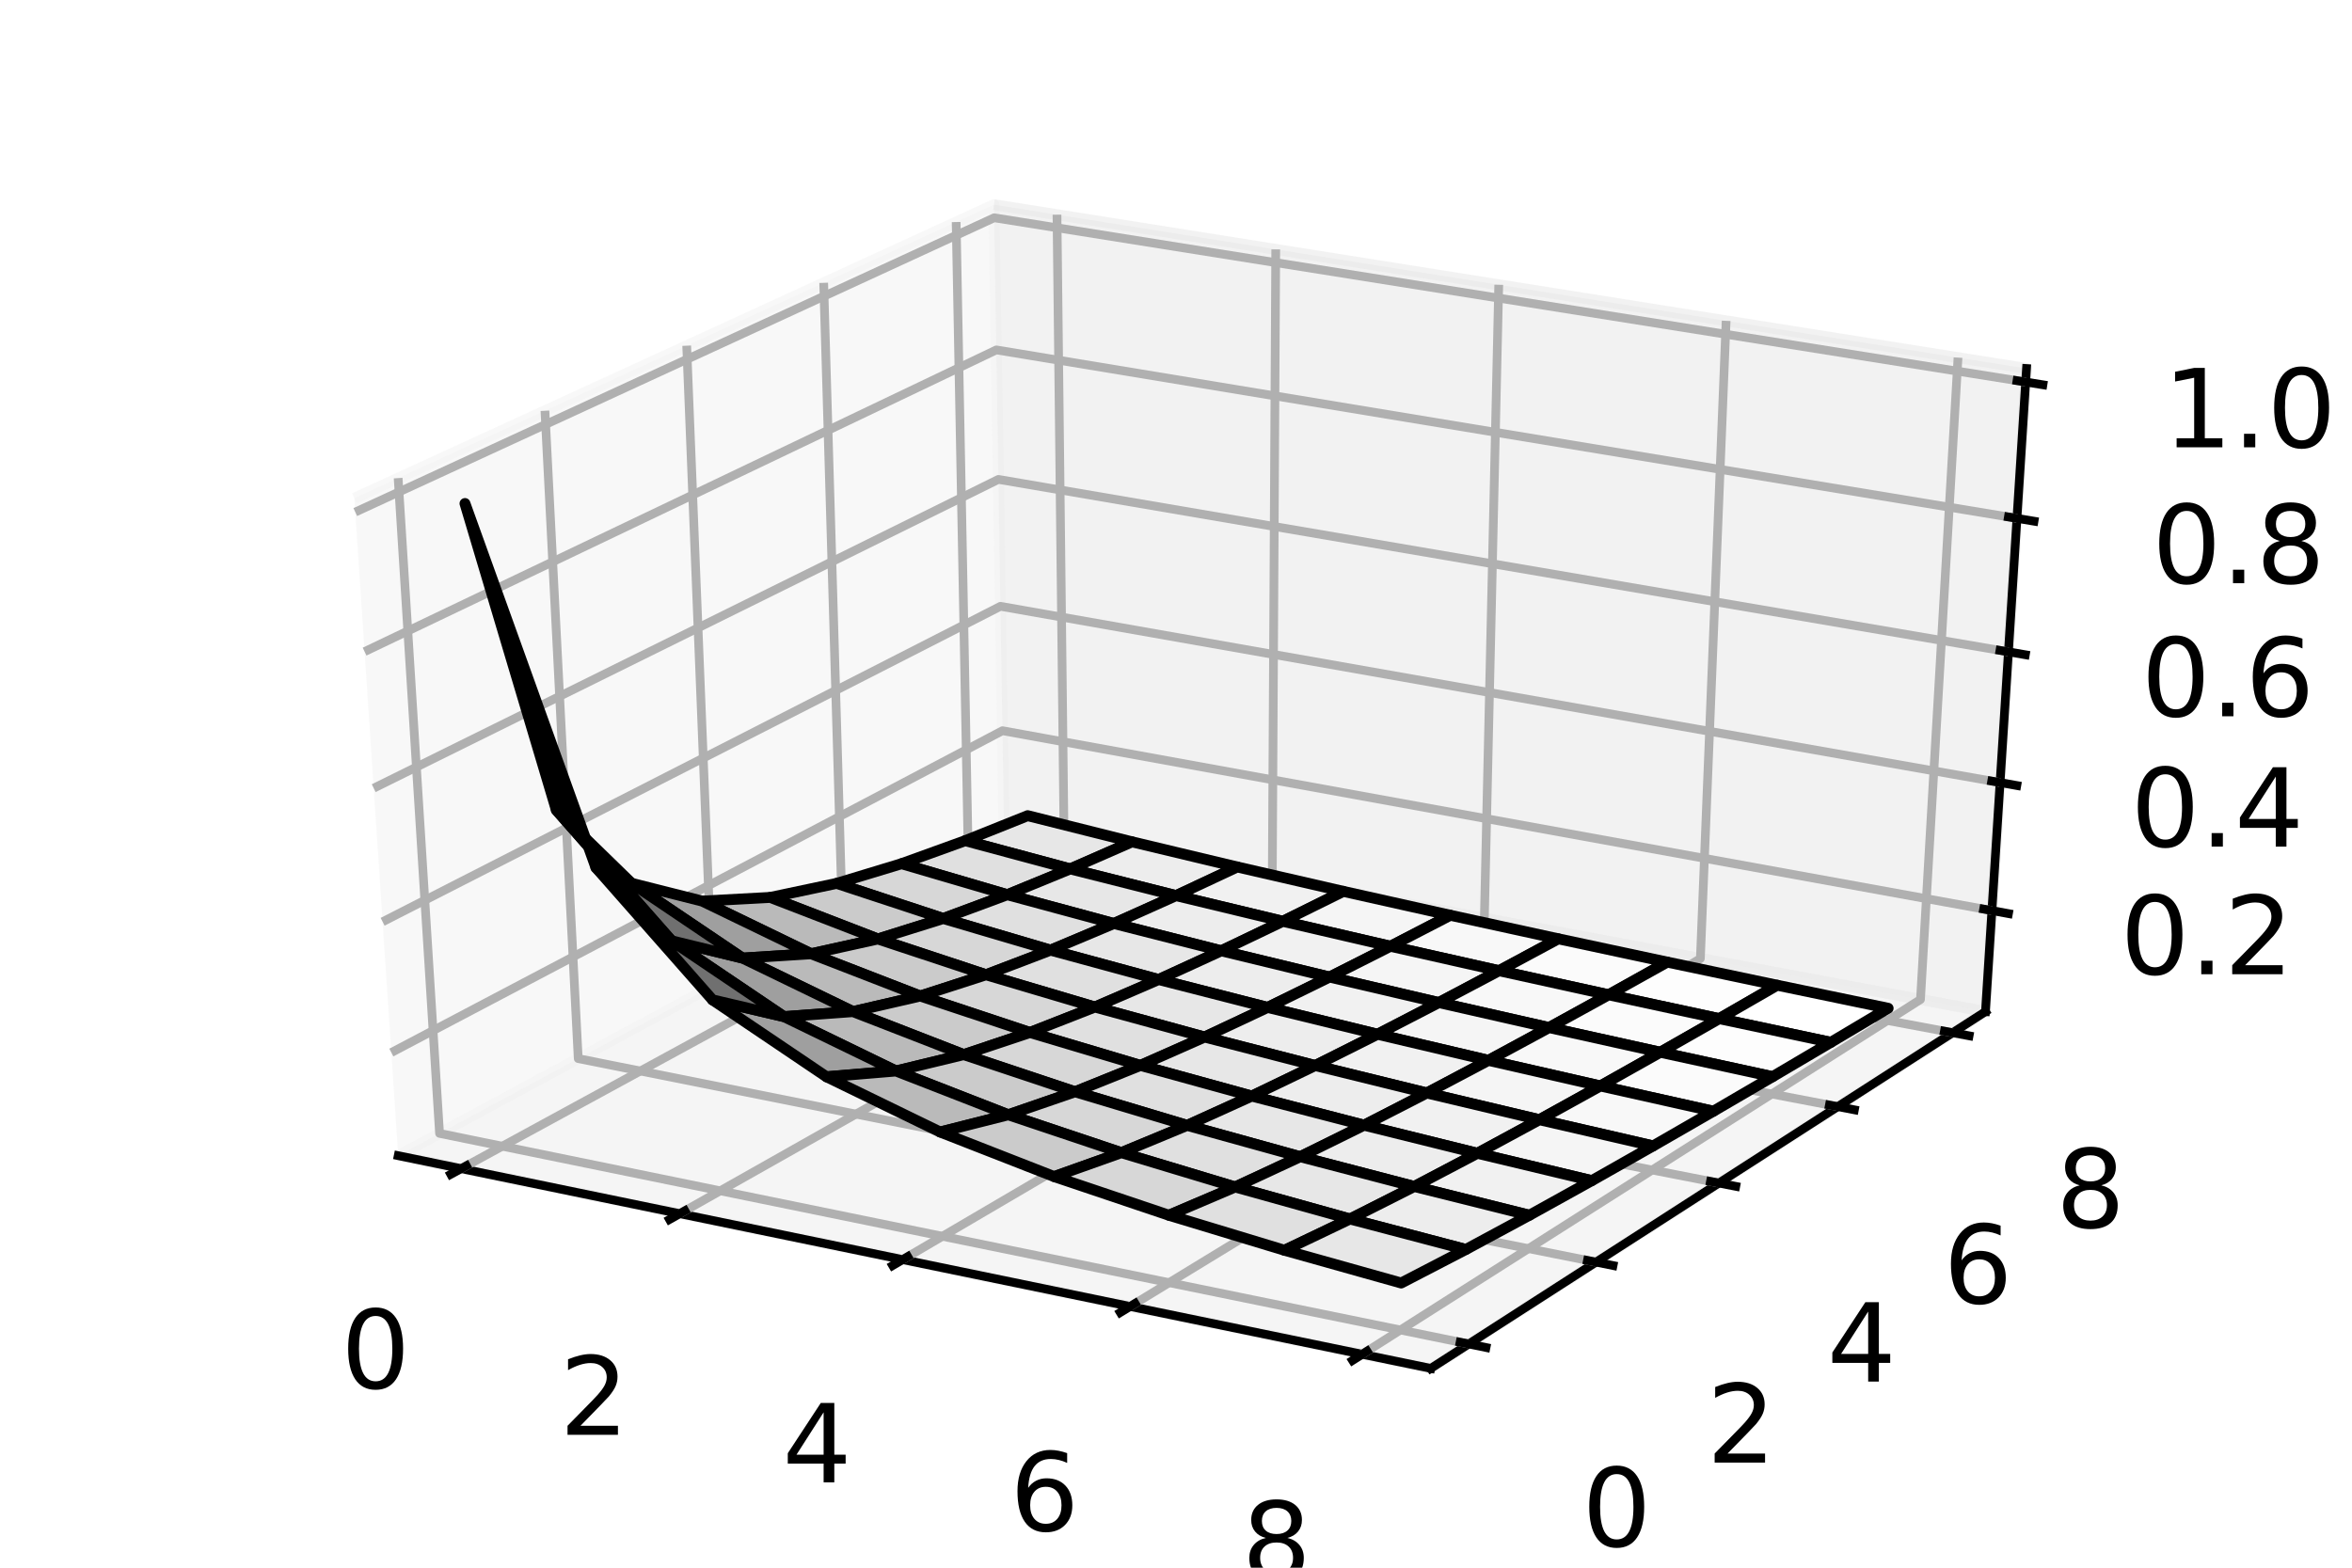 <?xml version="1.0" encoding="utf-8" standalone="no"?>
<!DOCTYPE svg PUBLIC "-//W3C//DTD SVG 1.1//EN"
  "http://www.w3.org/Graphics/SVG/1.1/DTD/svg11.dtd">
<!-- Created with matplotlib (https://matplotlib.org/) -->
<svg height="144pt" version="1.1" viewBox="0 0 216 144" width="216pt" xmlns="http://www.w3.org/2000/svg" xmlns:xlink="http://www.w3.org/1999/xlink">
 <defs>
  <style type="text/css">
*{stroke-linecap:butt;stroke-linejoin:round;}
  </style>
 </defs>
 <g id="figure_1">
  <g id="patch_1">
   <path d="M 0 144 
L 216 144 
L 216 0 
L 0 0 
z
" style="fill:#ffffff;"/>
  </g>
  <g id="patch_2">
   <path d="M 10.8 133.2 
L 205.2 133.2 
L 205.2 10.8 
L 10.8 10.8 
z
" style="fill:#ffffff;"/>
  </g>
  <g id="pane3d_1">
   <g id="patch_3">
    <path d="M 36.571 106.154 
L 92.209 76.144 
L 91.283 18.801 
L 32.542 45.764 
" style="fill:#f2f2f2;opacity:0.5;stroke:#f2f2f2;stroke-linejoin:miter;"/>
   </g>
  </g>
  <g id="pane3d_2">
   <g id="patch_4">
    <path d="M 92.209 76.144 
L 182.338 92.922 
L 186.109 33.849 
L 91.283 18.801 
" style="fill:#e6e6e6;opacity:0.5;stroke:#e6e6e6;stroke-linejoin:miter;"/>
   </g>
  </g>
  <g id="pane3d_3">
   <g id="patch_5">
    <path d="M 36.571 106.154 
L 131.398 125.694 
L 182.338 92.922 
L 92.209 76.144 
" style="fill:#ececec;opacity:0.5;stroke:#ececec;stroke-linejoin:miter;"/>
   </g>
  </g>
  <g id="axis3d_1">
   <g id="line2d_1">
    <path d="M 36.571 106.154 
L 131.398 125.694 
" style="fill:none;stroke:#000000;stroke-linecap:square;stroke-width:0.8;"/>
   </g>
   <g id="Line3DCollection_1">
    <path d="M 42.352 107.345 
L 97.721 77.17 
L 97.07 19.719 
" style="fill:none;stroke:#b0b0b0;stroke-width:0.8;"/>
    <path d="M 62.426 111.482 
L 116.844 80.73 
L 117.16 22.907 
" style="fill:none;stroke:#b0b0b0;stroke-width:0.8;"/>
    <path d="M 82.901 115.701 
L 136.319 84.355 
L 137.64 26.157 
" style="fill:none;stroke:#b0b0b0;stroke-width:0.8;"/>
    <path d="M 103.788 120.005 
L 156.158 88.048 
L 158.522 29.471 
" style="fill:none;stroke:#b0b0b0;stroke-width:0.8;"/>
    <path d="M 125.1 124.396 
L 176.371 91.811 
L 179.818 32.85 
" style="fill:none;stroke:#b0b0b0;stroke-width:0.8;"/>
   </g>
   <g id="xtick_1">
    <g id="line2d_2">
     <path d="M 42.829 107.085 
L 41.396 107.866 
" style="fill:none;stroke:#000000;stroke-linecap:square;stroke-width:0.8;"/>
    </g>
    <g id="text_1">
     <!-- 0 -->
     <defs>
      <path d="M 31.781 66.406 
Q 24.172 66.406 20.328 58.906 
Q 16.5 51.422 16.5 36.375 
Q 16.5 21.391 20.328 13.891 
Q 24.172 6.391 31.781 6.391 
Q 39.453 6.391 43.281 13.891 
Q 47.125 21.391 47.125 36.375 
Q 47.125 51.422 43.281 58.906 
Q 39.453 66.406 31.781 66.406 
z
M 31.781 74.219 
Q 44.047 74.219 50.516 64.516 
Q 56.984 54.828 56.984 36.375 
Q 56.984 17.969 50.516 8.266 
Q 44.047 -1.422 31.781 -1.422 
Q 19.531 -1.422 13.062 8.266 
Q 6.594 17.969 6.594 36.375 
Q 6.594 54.828 13.062 64.516 
Q 19.531 74.219 31.781 74.219 
z
" id="DejaVuSans-48"/>
     </defs>
     <g transform="translate(31.318 127.52)scale(0.1 -0.1)">
      <use xlink:href="#DejaVuSans-48"/>
     </g>
    </g>
   </g>
   <g id="xtick_2">
    <g id="line2d_3">
     <path d="M 62.896 111.217 
L 61.486 112.013 
" style="fill:none;stroke:#000000;stroke-linecap:square;stroke-width:0.8;"/>
    </g>
    <g id="text_2">
     <!-- 2 -->
     <defs>
      <path d="M 19.188 8.297 
L 53.609 8.297 
L 53.609 0 
L 7.328 0 
L 7.328 8.297 
Q 12.938 14.109 22.625 23.891 
Q 32.328 33.688 34.812 36.531 
Q 39.547 41.844 41.422 45.531 
Q 43.312 49.219 43.312 52.781 
Q 43.312 58.594 39.234 62.25 
Q 35.156 65.922 28.609 65.922 
Q 23.969 65.922 18.812 64.312 
Q 13.672 62.703 7.812 59.422 
L 7.812 69.391 
Q 13.766 71.781 18.938 73 
Q 24.125 74.219 28.422 74.219 
Q 39.75 74.219 46.484 68.547 
Q 53.219 62.891 53.219 53.422 
Q 53.219 48.922 51.531 44.891 
Q 49.859 40.875 45.406 35.406 
Q 44.188 33.984 37.641 27.219 
Q 31.109 20.453 19.188 8.297 
z
" id="DejaVuSans-50"/>
     </defs>
     <g transform="translate(51.388 131.796)scale(0.1 -0.1)">
      <use xlink:href="#DejaVuSans-50"/>
     </g>
    </g>
   </g>
   <g id="xtick_3">
    <g id="line2d_4">
     <path d="M 83.362 115.43 
L 81.978 116.243 
" style="fill:none;stroke:#000000;stroke-linecap:square;stroke-width:0.8;"/>
    </g>
    <g id="text_3">
     <!-- 4 -->
     <defs>
      <path d="M 37.797 64.312 
L 12.891 25.391 
L 37.797 25.391 
z
M 35.203 72.906 
L 47.609 72.906 
L 47.609 25.391 
L 58.016 25.391 
L 58.016 17.188 
L 47.609 17.188 
L 47.609 0 
L 37.797 0 
L 37.797 17.188 
L 4.891 17.188 
L 4.891 26.703 
z
" id="DejaVuSans-52"/>
     </defs>
     <g transform="translate(71.859 136.158)scale(0.1 -0.1)">
      <use xlink:href="#DejaVuSans-52"/>
     </g>
    </g>
   </g>
   <g id="xtick_4">
    <g id="line2d_5">
     <path d="M 104.24 119.729 
L 102.882 120.557 
" style="fill:none;stroke:#000000;stroke-linecap:square;stroke-width:0.8;"/>
    </g>
    <g id="text_4">
     <!-- 6 -->
     <defs>
      <path d="M 33.016 40.375 
Q 26.375 40.375 22.484 35.828 
Q 18.609 31.297 18.609 23.391 
Q 18.609 15.531 22.484 10.953 
Q 26.375 6.391 33.016 6.391 
Q 39.656 6.391 43.531 10.953 
Q 47.406 15.531 47.406 23.391 
Q 47.406 31.297 43.531 35.828 
Q 39.656 40.375 33.016 40.375 
z
M 52.594 71.297 
L 52.594 62.312 
Q 48.875 64.062 45.094 64.984 
Q 41.312 65.922 37.594 65.922 
Q 27.828 65.922 22.672 59.328 
Q 17.531 52.734 16.797 39.406 
Q 19.672 43.656 24.016 45.922 
Q 28.375 48.188 33.594 48.188 
Q 44.578 48.188 50.953 41.516 
Q 57.328 34.859 57.328 23.391 
Q 57.328 12.156 50.688 5.359 
Q 44.047 -1.422 33.016 -1.422 
Q 20.359 -1.422 13.672 8.266 
Q 6.984 17.969 6.984 36.375 
Q 6.984 53.656 15.188 63.938 
Q 23.391 74.219 37.203 74.219 
Q 40.922 74.219 44.703 73.484 
Q 48.484 72.75 52.594 71.297 
z
" id="DejaVuSans-54"/>
     </defs>
     <g transform="translate(92.745 140.608)scale(0.1 -0.1)">
      <use xlink:href="#DejaVuSans-54"/>
     </g>
    </g>
   </g>
   <g id="xtick_5">
    <g id="line2d_6">
     <path d="M 125.543 124.115 
L 124.213 124.96 
" style="fill:none;stroke:#000000;stroke-linecap:square;stroke-width:0.8;"/>
    </g>
    <g id="text_5">
     <!-- 8 -->
     <defs>
      <path d="M 31.781 34.625 
Q 24.75 34.625 20.719 30.859 
Q 16.703 27.094 16.703 20.516 
Q 16.703 13.922 20.719 10.156 
Q 24.75 6.391 31.781 6.391 
Q 38.812 6.391 42.859 10.172 
Q 46.922 13.969 46.922 20.516 
Q 46.922 27.094 42.891 30.859 
Q 38.875 34.625 31.781 34.625 
z
M 21.922 38.812 
Q 15.578 40.375 12.031 44.719 
Q 8.5 49.078 8.5 55.328 
Q 8.5 64.062 14.719 69.141 
Q 20.953 74.219 31.781 74.219 
Q 42.672 74.219 48.875 69.141 
Q 55.078 64.062 55.078 55.328 
Q 55.078 49.078 51.531 44.719 
Q 48 40.375 41.703 38.812 
Q 48.828 37.156 52.797 32.312 
Q 56.781 27.484 56.781 20.516 
Q 56.781 9.906 50.312 4.234 
Q 43.844 -1.422 31.781 -1.422 
Q 19.734 -1.422 13.25 4.234 
Q 6.781 9.906 6.781 20.516 
Q 6.781 27.484 10.781 32.312 
Q 14.797 37.156 21.922 38.812 
z
M 18.312 54.391 
Q 18.312 48.734 21.844 45.562 
Q 25.391 42.391 31.781 42.391 
Q 38.141 42.391 41.719 45.562 
Q 45.312 48.734 45.312 54.391 
Q 45.312 60.062 41.719 63.234 
Q 38.141 66.406 31.781 66.406 
Q 25.391 66.406 21.844 63.234 
Q 18.312 60.062 18.312 54.391 
z
" id="DejaVuSans-56"/>
     </defs>
     <g transform="translate(114.057 145.148)scale(0.1 -0.1)">
      <use xlink:href="#DejaVuSans-56"/>
     </g>
    </g>
   </g>
  </g>
  <g id="axis3d_2">
   <g id="line2d_7">
    <path d="M 182.338 92.922 
L 131.398 125.694 
" style="fill:none;stroke:#000000;stroke-linecap:square;stroke-width:0.8;"/>
   </g>
   <g id="Line3DCollection_2">
    <path d="M 36.564 43.917 
L 40.367 104.107 
L 134.885 123.451 
" style="fill:none;stroke:#b0b0b0;stroke-width:0.8;"/>
    <path d="M 50.045 37.73 
L 53.103 97.237 
L 146.571 115.933 
" style="fill:none;stroke:#b0b0b0;stroke-width:0.8;"/>
    <path d="M 63.064 31.754 
L 65.426 90.59 
L 157.86 108.67 
" style="fill:none;stroke:#b0b0b0;stroke-width:0.8;"/>
    <path d="M 75.645 25.979 
L 77.355 84.156 
L 168.771 101.65 
" style="fill:none;stroke:#b0b0b0;stroke-width:0.8;"/>
    <path d="M 87.81 20.395 
L 88.908 77.925 
L 179.325 94.86 
" style="fill:none;stroke:#b0b0b0;stroke-width:0.8;"/>
   </g>
   <g id="xtick_6">
    <g id="line2d_8">
     <path d="M 134.094 123.289 
L 136.468 123.775 
" style="fill:none;stroke:#000000;stroke-linecap:square;stroke-width:0.8;"/>
    </g>
    <g id="text_6">
     <!-- 0 -->
     <g transform="translate(145.296 142.045)scale(0.1 -0.1)">
      <use xlink:href="#DejaVuSans-48"/>
     </g>
    </g>
   </g>
   <g id="xtick_7">
    <g id="line2d_9">
     <path d="M 145.789 115.776 
L 148.136 116.246 
" style="fill:none;stroke:#000000;stroke-linecap:square;stroke-width:0.8;"/>
    </g>
    <g id="text_7">
     <!-- 2 -->
     <g transform="translate(156.736 134.344)scale(0.1 -0.1)">
      <use xlink:href="#DejaVuSans-50"/>
     </g>
    </g>
   </g>
   <g id="xtick_8">
    <g id="line2d_10">
     <path d="M 157.087 108.519 
L 159.406 108.972 
" style="fill:none;stroke:#000000;stroke-linecap:square;stroke-width:0.8;"/>
    </g>
    <g id="text_8">
     <!-- 4 -->
     <g transform="translate(167.788 126.905)scale(0.1 -0.1)">
      <use xlink:href="#DejaVuSans-52"/>
     </g>
    </g>
   </g>
   <g id="xtick_9">
    <g id="line2d_11">
     <path d="M 168.008 101.504 
L 170.3 101.942 
" style="fill:none;stroke:#000000;stroke-linecap:square;stroke-width:0.8;"/>
    </g>
    <g id="text_9">
     <!-- 6 -->
     <g transform="translate(178.47 119.714)scale(0.1 -0.1)">
      <use xlink:href="#DejaVuSans-54"/>
     </g>
    </g>
   </g>
   <g id="xtick_10">
    <g id="line2d_12">
     <path d="M 178.57 94.719 
L 180.835 95.143 
" style="fill:none;stroke:#000000;stroke-linecap:square;stroke-width:0.8;"/>
    </g>
    <g id="text_10">
     <!-- 8 -->
     <g transform="translate(188.802 112.759)scale(0.1 -0.1)">
      <use xlink:href="#DejaVuSans-56"/>
     </g>
    </g>
   </g>
  </g>
  <g id="axis3d_3">
   <g id="line2d_13">
    <path d="M 182.338 92.922 
L 186.109 33.849 
" style="fill:none;stroke:#000000;stroke-linecap:square;stroke-width:0.8;"/>
   </g>
   <g id="Line3DCollection_3">
    <path d="M 182.93 83.642 
L 92.063 67.119 
L 35.939 96.681 
" style="fill:none;stroke:#b0b0b0;stroke-width:0.8;"/>
    <path d="M 183.681 71.882 
L 91.879 55.692 
L 35.138 84.669 
" style="fill:none;stroke:#b0b0b0;stroke-width:0.8;"/>
    <path d="M 184.447 59.876 
L 91.69 44.035 
L 34.319 72.397 
" style="fill:none;stroke:#b0b0b0;stroke-width:0.8;"/>
    <path d="M 185.23 47.615 
L 91.498 32.141 
L 33.482 59.855 
" style="fill:none;stroke:#b0b0b0;stroke-width:0.8;"/>
    <path d="M 186.029 35.091 
L 91.302 20.004 
L 32.627 47.036 
" style="fill:none;stroke:#b0b0b0;stroke-width:0.8;"/>
   </g>
   <g id="xtick_11">
    <g id="line2d_14">
     <path d="M 182.172 83.504 
L 184.449 83.918 
" style="fill:none;stroke:#000000;stroke-linecap:square;stroke-width:0.8;"/>
    </g>
    <g id="text_11">
     <!-- 0.2 -->
     <defs>
      <path d="M 10.688 12.406 
L 21 12.406 
L 21 0 
L 10.688 0 
z
" id="DejaVuSans-46"/>
     </defs>
     <g transform="translate(194.726 89.488)scale(0.1 -0.1)">
      <use xlink:href="#DejaVuSans-48"/>
      <use x="63.623" xlink:href="#DejaVuSans-46"/>
      <use x="95.41" xlink:href="#DejaVuSans-50"/>
     </g>
    </g>
   </g>
   <g id="xtick_12">
    <g id="line2d_15">
     <path d="M 182.914 71.747 
L 185.216 72.153 
" style="fill:none;stroke:#000000;stroke-linecap:square;stroke-width:0.8;"/>
    </g>
    <g id="text_12">
     <!-- 0.4 -->
     <g transform="translate(195.678 77.763)scale(0.1 -0.1)">
      <use xlink:href="#DejaVuSans-48"/>
      <use x="63.623" xlink:href="#DejaVuSans-46"/>
      <use x="95.41" xlink:href="#DejaVuSans-52"/>
     </g>
    </g>
   </g>
   <g id="xtick_13">
    <g id="line2d_16">
     <path d="M 183.672 59.743 
L 185.999 60.141 
" style="fill:none;stroke:#000000;stroke-linecap:square;stroke-width:0.8;"/>
    </g>
    <g id="text_13">
     <!-- 0.6 -->
     <g transform="translate(196.649 65.793)scale(0.1 -0.1)">
      <use xlink:href="#DejaVuSans-48"/>
      <use x="63.623" xlink:href="#DejaVuSans-46"/>
      <use x="95.41" xlink:href="#DejaVuSans-54"/>
     </g>
    </g>
   </g>
   <g id="xtick_14">
    <g id="line2d_17">
     <path d="M 184.447 47.485 
L 186.798 47.874 
" style="fill:none;stroke:#000000;stroke-linecap:square;stroke-width:0.8;"/>
    </g>
    <g id="text_14">
     <!-- 0.8 -->
     <g transform="translate(197.641 53.571)scale(0.1 -0.1)">
      <use xlink:href="#DejaVuSans-48"/>
      <use x="63.623" xlink:href="#DejaVuSans-46"/>
      <use x="95.41" xlink:href="#DejaVuSans-56"/>
     </g>
    </g>
   </g>
   <g id="xtick_15">
    <g id="line2d_18">
     <path d="M 185.237 34.965 
L 187.615 35.344 
" style="fill:none;stroke:#000000;stroke-linecap:square;stroke-width:0.8;"/>
    </g>
    <g id="text_15">
     <!-- 1.0 -->
     <defs>
      <path d="M 12.406 8.297 
L 28.516 8.297 
L 28.516 63.922 
L 10.984 60.406 
L 10.984 69.391 
L 28.422 72.906 
L 38.281 72.906 
L 38.281 8.297 
L 54.391 8.297 
L 54.391 0 
L 12.406 0 
z
" id="DejaVuSans-49"/>
     </defs>
     <g transform="translate(198.654 41.087)scale(0.1 -0.1)">
      <use xlink:href="#DejaVuSans-49"/>
      <use x="63.623" xlink:href="#DejaVuSans-46"/>
      <use x="95.41" xlink:href="#DejaVuSans-48"/>
     </g>
    </g>
   </g>
  </g>
  <g id="axes_1">
   <g id="Poly3DCollection_1">
    <path clip-path="url(#p1286c3bcae)" d="M 88.641 77.222 
L 98.287 79.814 
L 103.963 77.327 
L 94.379 74.923 
z
" style="fill:#e7e7e7;stroke:#000000;"/>
    <path clip-path="url(#p1286c3bcae)" d="M 98.287 79.814 
L 108.009 82.268 
L 113.625 79.636 
L 103.963 77.327 
z
" style="fill:#ededed;stroke:#000000;"/>
    <path clip-path="url(#p1286c3bcae)" d="M 108.009 82.268 
L 117.811 84.627 
L 123.369 81.878 
L 113.625 79.636 
z
" style="fill:#f1f1f1;stroke:#000000;"/>
    <path clip-path="url(#p1286c3bcae)" d="M 82.797 79.335 
L 92.51 82.185 
L 98.287 79.814 
L 88.641 77.222 
z
" style="fill:#e0e0e0;stroke:#000000;"/>
    <path clip-path="url(#p1286c3bcae)" d="M 117.811 84.627 
L 127.698 86.92 
L 133.197 84.073 
L 123.369 81.878 
z
" style="fill:#f5f5f5;stroke:#000000;"/>
    <path clip-path="url(#p1286c3bcae)" d="M 92.51 82.185 
L 102.295 84.83 
L 108.009 82.268 
L 98.287 79.814 
z
" style="fill:#e7e7e7;stroke:#000000;"/>
    <path clip-path="url(#p1286c3bcae)" d="M 102.295 84.83 
L 112.158 87.337 
L 117.811 84.627 
L 108.009 82.268 
z
" style="fill:#ededed;stroke:#000000;"/>
    <path clip-path="url(#p1286c3bcae)" d="M 127.698 86.92 
L 137.671 89.165 
L 143.112 86.235 
L 133.197 84.073 
z
" style="fill:#f8f8f8;stroke:#000000;"/>
    <path clip-path="url(#p1286c3bcae)" d="M 76.837 81.143 
L 86.626 84.37 
L 92.51 82.185 
L 82.797 79.335 
z
" style="fill:#d7d7d7;stroke:#000000;"/>
    <path clip-path="url(#p1286c3bcae)" d="M 112.158 87.337 
L 122.105 89.748 
L 127.698 86.92 
L 117.811 84.627 
z
" style="fill:#f1f1f1;stroke:#000000;"/>
    <path clip-path="url(#p1286c3bcae)" d="M 137.671 89.165 
L 147.735 91.378 
L 153.117 88.374 
L 143.112 86.235 
z
" style="fill:#fbfbfb;stroke:#000000;"/>
    <path clip-path="url(#p1286c3bcae)" d="M 86.626 84.37 
L 96.479 87.277 
L 102.295 84.83 
L 92.51 82.185 
z
" style="fill:#e0e0e0;stroke:#000000;"/>
    <path clip-path="url(#p1286c3bcae)" d="M 122.105 89.748 
L 132.139 92.092 
L 137.671 89.165 
L 127.698 86.92 
z
" style="fill:#f5f5f5;stroke:#000000;"/>
    <path clip-path="url(#p1286c3bcae)" d="M 96.479 87.277 
L 106.407 89.976 
L 112.158 87.337 
L 102.295 84.83 
z
" style="fill:#e7e7e7;stroke:#000000;"/>
    <path clip-path="url(#p1286c3bcae)" d="M 147.735 91.378 
L 157.89 93.568 
L 163.212 90.498 
L 153.117 88.374 
z
" style="fill:#fdfdfd;stroke:#000000;"/>
    <path clip-path="url(#p1286c3bcae)" d="M 70.745 82.432 
L 80.624 86.25 
L 86.626 84.37 
L 76.837 81.143 
z
" style="fill:#cbcbcb;stroke:#000000;"/>
    <path clip-path="url(#p1286c3bcae)" d="M 106.407 89.976 
L 116.416 92.537 
L 122.105 89.748 
L 112.158 87.337 
z
" style="fill:#ededed;stroke:#000000;"/>
    <path clip-path="url(#p1286c3bcae)" d="M 132.139 92.092 
L 142.262 94.39 
L 147.735 91.378 
L 137.671 89.165 
z
" style="fill:#f8f8f8;stroke:#000000;"/>
    <path clip-path="url(#p1286c3bcae)" d="M 157.89 93.568 
L 168.138 95.743 
L 173.4 92.614 
L 163.212 90.498 
z
" style="fill:#ffffff;stroke:#000000;"/>
    <path clip-path="url(#p1286c3bcae)" d="M 80.624 86.25 
L 90.554 89.537 
L 96.479 87.277 
L 86.626 84.37 
z
" style="fill:#d7d7d7;stroke:#000000;"/>
    <path clip-path="url(#p1286c3bcae)" d="M 116.416 92.537 
L 126.512 95.002 
L 132.139 92.092 
L 122.105 89.748 
z
" style="fill:#f1f1f1;stroke:#000000;"/>
    <path clip-path="url(#p1286c3bcae)" d="M 142.262 94.39 
L 152.478 96.655 
L 157.89 93.568 
L 147.735 91.378 
z
" style="fill:#fbfbfb;stroke:#000000;"/>
    <path clip-path="url(#p1286c3bcae)" d="M 90.554 89.537 
L 100.552 92.502 
L 106.407 89.976 
L 96.479 87.277 
z
" style="fill:#e0e0e0;stroke:#000000;"/>
    <path clip-path="url(#p1286c3bcae)" d="M 64.491 82.77 
L 74.491 87.607 
L 80.624 86.25 
L 70.745 82.432 
z
" style="fill:#bababa;stroke:#000000;"/>
    <path clip-path="url(#p1286c3bcae)" d="M 126.512 95.002 
L 136.697 97.401 
L 142.262 94.39 
L 132.139 92.092 
z
" style="fill:#f5f5f5;stroke:#000000;"/>
    <path clip-path="url(#p1286c3bcae)" d="M 100.552 92.502 
L 110.627 95.258 
L 116.416 92.537 
L 106.407 89.976 
z
" style="fill:#e7e7e7;stroke:#000000;"/>
    <path clip-path="url(#p1286c3bcae)" d="M 152.478 96.655 
L 162.788 98.898 
L 168.138 95.743 
L 157.89 93.568 
z
" style="fill:#fdfdfd;stroke:#000000;"/>
    <path clip-path="url(#p1286c3bcae)" d="M 74.491 87.607 
L 84.512 91.491 
L 90.554 89.537 
L 80.624 86.25 
z
" style="fill:#cbcbcb;stroke:#000000;"/>
    <path clip-path="url(#p1286c3bcae)" d="M 110.627 95.258 
L 120.786 97.875 
L 126.512 95.002 
L 116.416 92.537 
z
" style="fill:#ededed;stroke:#000000;"/>
    <path clip-path="url(#p1286c3bcae)" d="M 136.697 97.401 
L 146.974 99.753 
L 152.478 96.655 
L 142.262 94.39 
z
" style="fill:#f8f8f8;stroke:#000000;"/>
    <path clip-path="url(#p1286c3bcae)" d="M 84.512 91.491 
L 94.587 94.84 
L 100.552 92.502 
L 90.554 89.537 
z
" style="fill:#d7d7d7;stroke:#000000;"/>
    <path clip-path="url(#p1286c3bcae)" d="M 120.786 97.875 
L 131.035 100.397 
L 136.697 97.401 
L 126.512 95.002 
z
" style="fill:#f1f1f1;stroke:#000000;"/>
    <path clip-path="url(#p1286c3bcae)" d="M 146.974 99.753 
L 157.347 102.073 
L 162.788 98.898 
L 152.478 96.655 
z
" style="fill:#fbfbfb;stroke:#000000;"/>
    <path clip-path="url(#p1286c3bcae)" d="M 94.587 94.84 
L 104.733 97.865 
L 110.627 95.258 
L 100.552 92.502 
z
" style="fill:#e0e0e0;stroke:#000000;"/>
    <path clip-path="url(#p1286c3bcae)" d="M 58.008 81.135 
L 68.195 88.007 
L 74.491 87.607 
L 64.491 82.77 
z
" style="fill:#9f9f9f;stroke:#000000;"/>
    <path clip-path="url(#p1286c3bcae)" d="M 68.195 88.007 
L 78.336 92.92 
L 84.512 91.491 
L 74.491 87.607 
z
" style="fill:#bababa;stroke:#000000;"/>
    <path clip-path="url(#p1286c3bcae)" d="M 131.035 100.397 
L 141.376 102.851 
L 146.974 99.753 
L 136.697 97.401 
z
" style="fill:#f5f5f5;stroke:#000000;"/>
    <path clip-path="url(#p1286c3bcae)" d="M 104.733 97.865 
L 114.96 100.681 
L 120.786 97.875 
L 110.627 95.258 
z
" style="fill:#e7e7e7;stroke:#000000;"/>
    <path clip-path="url(#p1286c3bcae)" d="M 78.336 92.92 
L 88.503 96.872 
L 94.587 94.84 
L 84.512 91.491 
z
" style="fill:#cbcbcb;stroke:#000000;"/>
    <path clip-path="url(#p1286c3bcae)" d="M 114.96 100.681 
L 125.274 103.356 
L 131.035 100.397 
L 120.786 97.875 
z
" style="fill:#ededed;stroke:#000000;"/>
    <path clip-path="url(#p1286c3bcae)" d="M 141.376 102.851 
L 151.813 105.259 
L 157.347 102.073 
L 146.974 99.753 
z
" style="fill:#f8f8f8;stroke:#000000;"/>
    <path clip-path="url(#p1286c3bcae)" d="M 88.503 96.872 
L 98.728 100.286 
L 104.733 97.865 
L 94.587 94.84 
z
" style="fill:#d7d7d7;stroke:#000000;"/>
    <path clip-path="url(#p1286c3bcae)" d="M 125.274 103.356 
L 135.68 105.936 
L 141.376 102.851 
L 131.035 100.397 
z
" style="fill:#f1f1f1;stroke:#000000;"/>
    <path clip-path="url(#p1286c3bcae)" d="M 98.728 100.286 
L 109.026 103.373 
L 114.96 100.681 
L 104.733 97.865 
z
" style="fill:#e0e0e0;stroke:#000000;"/>
    <path clip-path="url(#p1286c3bcae)" d="M 61.673 86.417 
L 71.999 93.384 
L 78.336 92.92 
L 68.195 88.007 
z
" style="fill:#9f9f9f;stroke:#000000;"/>
    <path clip-path="url(#p1286c3bcae)" d="M 51.093 74.402 
L 61.673 86.417 
L 68.195 88.007 
L 58.008 81.135 
z
" style="fill:#707070;stroke:#000000;"/>
    <path clip-path="url(#p1286c3bcae)" d="M 71.999 93.384 
L 82.285 98.376 
L 88.503 96.872 
L 78.336 92.92 
z
" style="fill:#bababa;stroke:#000000;"/>
    <path clip-path="url(#p1286c3bcae)" d="M 135.68 105.936 
L 146.182 108.449 
L 151.813 105.259 
L 141.376 102.851 
z
" style="fill:#f5f5f5;stroke:#000000;"/>
    <path clip-path="url(#p1286c3bcae)" d="M 109.026 103.373 
L 119.409 106.25 
L 125.274 103.356 
L 114.96 100.681 
z
" style="fill:#e7e7e7;stroke:#000000;"/>
    <path clip-path="url(#p1286c3bcae)" d="M 82.285 98.376 
L 92.602 102.398 
L 98.728 100.286 
L 88.503 96.872 
z
" style="fill:#cbcbcb;stroke:#000000;"/>
    <path clip-path="url(#p1286c3bcae)" d="M 119.409 106.25 
L 129.883 108.986 
L 135.68 105.936 
L 125.274 103.356 
z
" style="fill:#ededed;stroke:#000000;"/>
    <path clip-path="url(#p1286c3bcae)" d="M 92.602 102.398 
L 102.981 105.879 
L 109.026 103.373 
L 98.728 100.286 
z
" style="fill:#d7d7d7;stroke:#000000;"/>
    <path clip-path="url(#p1286c3bcae)" d="M 129.883 108.986 
L 140.452 111.626 
L 146.182 108.449 
L 135.68 105.936 
z
" style="fill:#f1f1f1;stroke:#000000;"/>
    <path clip-path="url(#p1286c3bcae)" d="M 102.981 105.879 
L 113.437 109.031 
L 119.409 106.25 
L 109.026 103.373 
z
" style="fill:#e0e0e0;stroke:#000000;"/>
    <path clip-path="url(#p1286c3bcae)" d="M 65.437 91.844 
L 75.906 98.908 
L 82.285 98.376 
L 71.999 93.384 
z
" style="fill:#9f9f9f;stroke:#000000;"/>
    <path clip-path="url(#p1286c3bcae)" d="M 54.728 79.686 
L 65.437 91.844 
L 71.999 93.384 
L 61.673 86.417 
z
" style="fill:#707070;stroke:#000000;"/>
    <path clip-path="url(#p1286c3bcae)" d="M 75.906 98.908 
L 86.342 103.981 
L 92.602 102.398 
L 82.285 98.376 
z
" style="fill:#bababa;stroke:#000000;"/>
    <path clip-path="url(#p1286c3bcae)" d="M 113.437 109.031 
L 123.981 111.971 
L 129.883 108.986 
L 119.409 106.25 
z
" style="fill:#e7e7e7;stroke:#000000;"/>
    <path clip-path="url(#p1286c3bcae)" d="M 86.342 103.981 
L 96.814 108.076 
L 102.981 105.879 
L 92.602 102.398 
z
" style="fill:#cbcbcb;stroke:#000000;"/>
    <path clip-path="url(#p1286c3bcae)" d="M 42.703 46.251 
L 54.728 79.686 
L 61.673 86.417 
L 51.093 74.402 
z
" style="stroke:#000000;"/>
    <path clip-path="url(#p1286c3bcae)" d="M 123.981 111.971 
L 134.619 114.77 
L 140.452 111.626 
L 129.883 108.986 
z
" style="fill:#ededed;stroke:#000000;"/>
    <path clip-path="url(#p1286c3bcae)" d="M 96.814 108.076 
L 107.351 111.626 
L 113.437 109.031 
L 102.981 105.879 
z
" style="fill:#d7d7d7;stroke:#000000;"/>
    <path clip-path="url(#p1286c3bcae)" d="M 107.351 111.626 
L 117.97 114.845 
L 123.981 111.971 
L 113.437 109.031 
z
" style="fill:#e0e0e0;stroke:#000000;"/>
    <path clip-path="url(#p1286c3bcae)" d="M 117.97 114.845 
L 128.679 117.851 
L 134.619 114.77 
L 123.981 111.971 
z
" style="fill:#e7e7e7;stroke:#000000;"/>
   </g>
  </g>
 </g>
 <defs>
  <clipPath id="p1286c3bcae">
   <rect height="122.4" width="194.4" x="10.8" y="10.8"/>
  </clipPath>
 </defs>
</svg>
